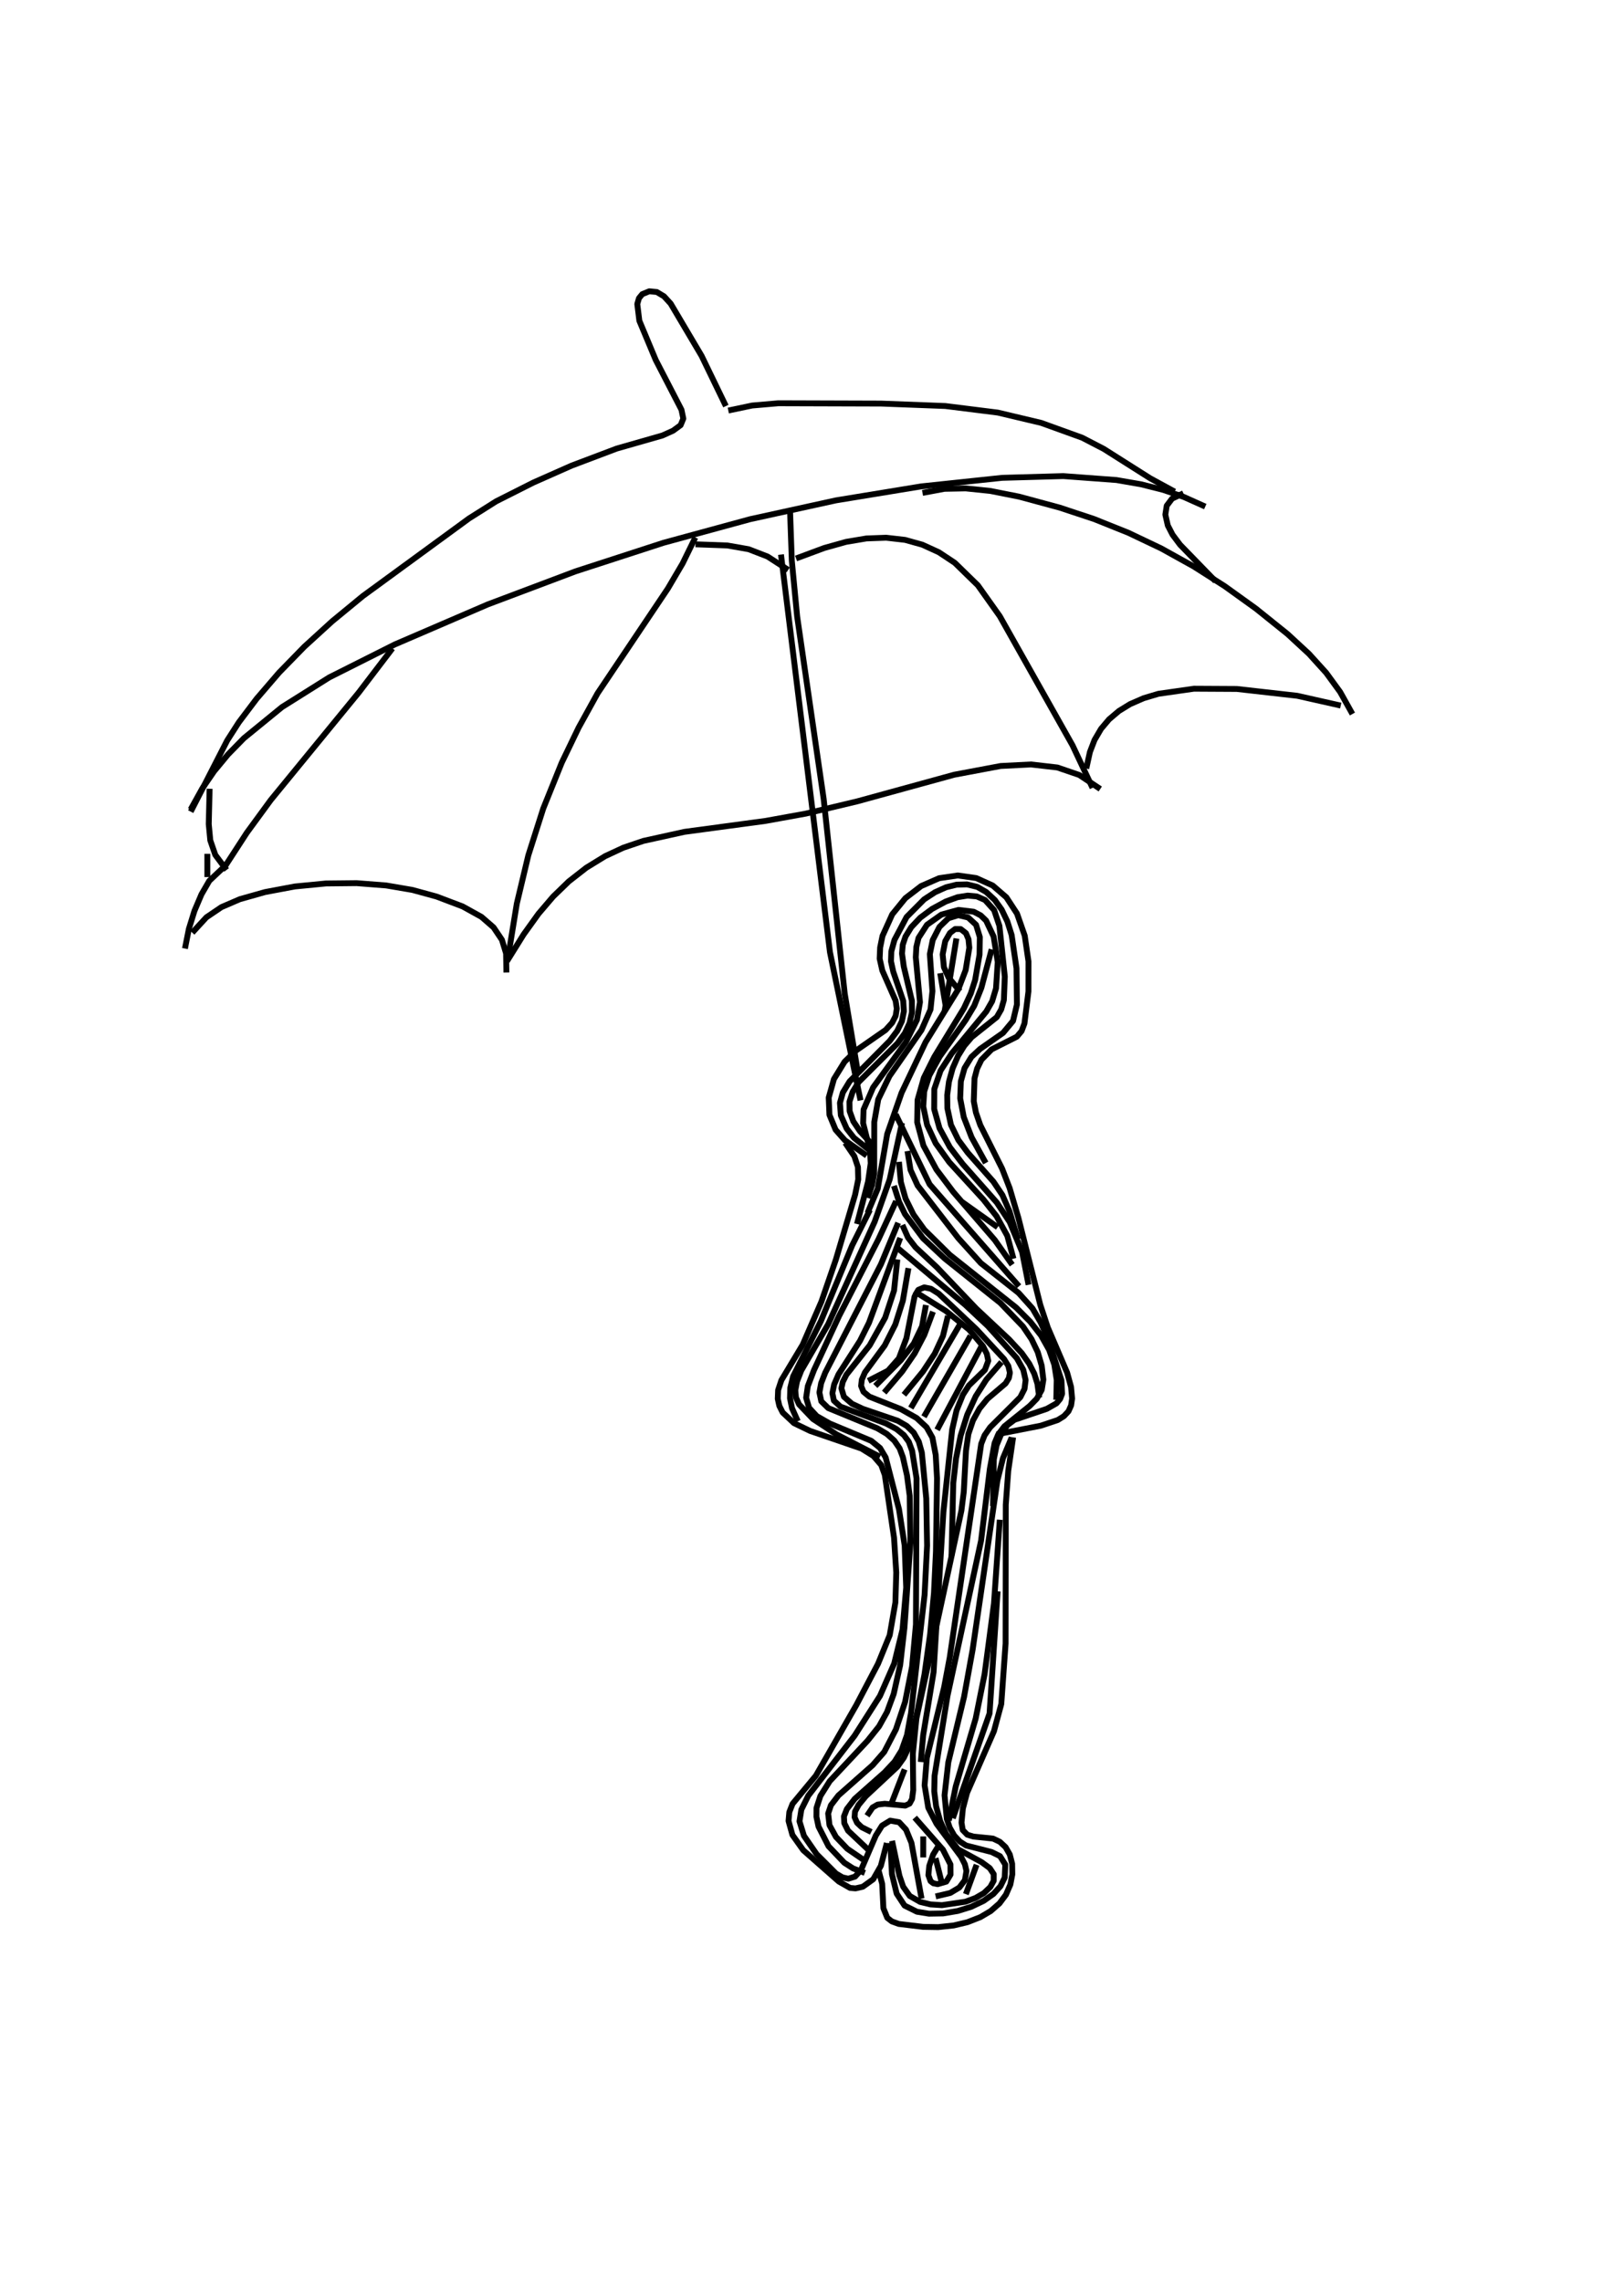<?xml version="1.0" encoding="UTF-8"?>
<svg xmlns="http://www.w3.org/2000/svg" xmlns:xlink="http://www.w3.org/1999/xlink" width="519pt" height="729pt" viewBox="0 0 519 729" version="1.1">
<g id="surface1">
<path style="fill:none;stroke-width:1.5;stroke-linecap:square;stroke-linejoin:round;stroke:rgb(0%,0%,0%);stroke-opacity:1;stroke-miterlimit:4;" d="M 99.881 166.319 L 91.719 177.012 L 69.219 204.494 L 63.103 212.853 L 57.688 221.194 L 53.513 225.131 L 51.509 228.594 L 49.719 232.806 L 48.291 237.409 L 47.431 241.719 " transform="matrix(1.25,0,0,1.25,0,0)"/>
<path style="fill:none;stroke-width:1.5;stroke-linecap:square;stroke-linejoin:round;stroke:rgb(0%,0%,0%);stroke-opacity:1;stroke-miterlimit:4;" d="M 53.569 202.356 L 53.369 210.641 L 53.766 214.806 L 55.047 218.516 L 57.475 221.759 " transform="matrix(1.25,0,0,1.25,0,0)"/>
<path style="fill:none;stroke-width:1.5;stroke-linecap:square;stroke-linejoin:round;stroke:rgb(0%,0%,0%);stroke-opacity:1;stroke-miterlimit:4;" d="M 53.009 218.988 L 53.009 223.422 " transform="matrix(1.25,0,0,1.25,0,0)"/>
<path style="fill:none;stroke-width:1.5;stroke-linecap:square;stroke-linejoin:round;stroke:rgb(0%,0%,0%);stroke-opacity:1;stroke-miterlimit:4;" d="M 231.012 313.791 L 232.15 316.334 L 234.069 318.809 L 239.541 323.925 L 249.603 334.481 L 257.991 342.347 L 261.247 345.878 L 263.134 348.556 L 264.422 351.106 L 265.231 353.678 L 265.609 356.478 " transform="matrix(1.25,0,0,1.25,0,0)"/>
<path style="fill:none;stroke-width:1.5;stroke-linecap:square;stroke-linejoin:round;stroke:rgb(0%,0%,0%);stroke-opacity:1;stroke-miterlimit:4;" d="M 234.359 465.141 L 241.081 472.781 L 242.991 476.538 L 243.012 479.147 L 241.944 480.938 L 239.722 481.584 L 238.641 481.372 L 237.912 480.822 L 237.359 479.284 L 237.572 476.931 L 238.575 474.016 L 239.941 471.794 " transform="matrix(1.25,0,0,1.25,0,0)"/>
<path style="fill:none;stroke-width:1.5;stroke-linecap:square;stroke-linejoin:round;stroke:rgb(0%,0%,0%);stroke-opacity:1;stroke-miterlimit:4;" d="M 236.034 470.131 L 236.034 474.012 " transform="matrix(1.25,0,0,1.25,0,0)"/>
<path style="fill:none;stroke-width:1.5;stroke-linecap:square;stroke-linejoin:round;stroke:rgb(0%,0%,0%);stroke-opacity:1;stroke-miterlimit:4;" d="M 229.338 313.238 L 225.231 323.144 L 210.991 350.841 L 209.941 353.525 L 209.497 355.909 L 209.975 358.169 L 211.753 359.903 L 224.331 365.084 L 226.741 366.516 L 228.641 368.219 L 230 370.203 L 230.828 372.425 L 231.891 377.122 L 232.575 382.328 L 232.772 394.212 L 231.231 416.097 L 230.134 425.619 L 228.488 432.972 L 226.784 437.584 L 224.741 441.25 L 221.812 444.922 L 212.125 455.269 L 209.744 459.05 L 208.75 462.109 L 208.734 464.366 L 209.266 466.872 L 211.831 471.894 L 215.859 476.119 L 218.125 477.575 L 220.409 478.447 " transform="matrix(1.25,0,0,1.25,0,0)"/>
<path style="fill:none;stroke-width:1.5;stroke-linecap:square;stroke-linejoin:round;stroke:rgb(0%,0%,0%);stroke-opacity:1;stroke-miterlimit:4;" d="M 277.884 195.703 L 278.653 192.209 L 279.837 189.128 L 281.5 186.291 L 283.544 183.866 L 286.072 181.722 L 288.928 179.969 L 292.409 178.453 L 296.169 177.331 L 305.244 176.034 L 316.206 176.094 L 331.641 177.838 L 342.053 180.181 " transform="matrix(1.25,0,0,1.25,0,0)"/>
<path style="fill:none;stroke-width:1.5;stroke-linecap:square;stroke-linejoin:round;stroke:rgb(0%,0%,0%);stroke-opacity:1;stroke-miterlimit:4;" d="M 310.247 148.025 L 301.697 139.228 L 299.781 136.669 L 298.566 134.309 L 297.938 131.537 L 298.294 129.256 L 299.65 127.459 L 301.878 126.403 " transform="matrix(1.25,0,0,1.25,0,0)"/>
<path style="fill:none;stroke-width:1.5;stroke-linecap:square;stroke-linejoin:round;stroke:rgb(0%,0%,0%);stroke-opacity:1;stroke-miterlimit:4;" d="M 247.753 342.066 L 236.591 361.469 " transform="matrix(1.25,0,0,1.25,0,0)"/>
<path style="fill:none;stroke-width:1.5;stroke-linecap:square;stroke-linejoin:round;stroke:rgb(0%,0%,0%);stroke-opacity:1;stroke-miterlimit:4;" d="M 244.403 240.609 L 241.613 257.797 " transform="matrix(1.25,0,0,1.25,0,0)"/>
<path style="fill:none;stroke-width:1.5;stroke-linecap:square;stroke-linejoin:round;stroke:rgb(0%,0%,0%);stroke-opacity:1;stroke-miterlimit:4;" d="M 255.006 407.484 L 252.991 437.975 L 243.847 464.031 " transform="matrix(1.25,0,0,1.25,0,0)"/>
<path style="fill:none;stroke-width:1.5;stroke-linecap:square;stroke-linejoin:round;stroke:rgb(0%,0%,0%);stroke-opacity:1;stroke-miterlimit:4;" d="M 244.963 339.294 L 233.244 359.25 " transform="matrix(1.25,0,0,1.25,0,0)"/>
<path style="fill:none;stroke-width:1.5;stroke-linecap:square;stroke-linejoin:round;stroke:rgb(0%,0%,0%);stroke-opacity:1;stroke-miterlimit:4;" d="M 222.641 292.169 L 219.881 289.169 L 218.159 286.613 L 217.219 283.994 L 217.181 281.578 L 217.997 279.069 L 219.534 276.566 L 229.45 266.694 L 231.369 264.047 L 232.547 261.466 L 233.153 258.756 L 233.141 255.809 L 231.062 247.034 L 230.613 243.725 L 230.803 241.478 L 231.503 239.391 L 232.988 236.975 L 235.284 234.556 L 238.316 232.309 L 241.8 230.425 L 244.812 229.325 L 247.387 228.912 L 249.722 229.122 L 251.838 230.041 L 254.166 232.625 L 255.516 236.65 L 256.894 249.622 L 256.653 255.616 L 255.978 258 L 254.847 259.972 L 248.412 265.106 L 246.516 267.328 L 244.944 269.875 L 243.553 273.075 L 242.622 276.453 L 242.169 279.887 L 242.209 283.244 L 243.125 287.512 L 245.022 291.391 L 247.444 294.65 L 253.972 302.022 L 256.281 305.459 L 258.081 309.578 L 260.028 316.009 " transform="matrix(1.25,0,0,1.25,0,0)"/>
<path style="fill:none;stroke-width:1.5;stroke-linecap:square;stroke-linejoin:round;stroke:rgb(0%,0%,0%);stroke-opacity:1;stroke-miterlimit:4;" d="M 230.453 287.734 L 227.469 301.438 L 223.631 312.25 L 211.731 338.472 L 204.856 350.297 L 203.759 353.106 L 203.334 355.347 L 203.494 357.181 L 204.294 358.962 L 207.856 362.691 L 213.816 366.603 L 224.316 372.003 " transform="matrix(1.25,0,0,1.25,0,0)"/>
<path style="fill:none;stroke-width:1.5;stroke-linecap:square;stroke-linejoin:round;stroke:rgb(0%,0%,0%);stroke-opacity:1;stroke-miterlimit:4;" d="M 244.963 252.806 L 242.541 249.897 L 241.328 247.231 L 241 243.944 L 241.666 240.562 L 242.875 238.463 L 244.194 237.456 L 245.616 237.469 L 246.953 238.519 L 247.609 240.062 L 247.822 242.234 L 246.881 247.963 L 245.022 252.822 L 236.634 266.391 L 230.503 279.316 L 226.831 289.844 L 224.409 303.822 L 222.084 309.356 " transform="matrix(1.25,0,0,1.25,0,0)"/>
<path style="fill:none;stroke-width:1.5;stroke-linecap:square;stroke-linejoin:round;stroke:rgb(0%,0%,0%);stroke-opacity:1;stroke-miterlimit:4;" d="M 240.497 249.481 L 241.613 256.131 " transform="matrix(1.25,0,0,1.25,0,0)"/>
<path style="fill:none;stroke-width:1.5;stroke-linecap:square;stroke-linejoin:round;stroke:rgb(0%,0%,0%);stroke-opacity:1;stroke-miterlimit:4;" d="M 229.338 285.516 L 237.669 302.703 L 260.028 328.206 " transform="matrix(1.25,0,0,1.25,0,0)"/>
<path style="fill:none;stroke-width:1.5;stroke-linecap:square;stroke-linejoin:round;stroke:rgb(0%,0%,0%);stroke-opacity:1;stroke-miterlimit:4;" d="M 49.103 206.238 L 51.719 201.531 L 54.747 197.122 L 58.294 192.834 L 62.35 188.688 L 72.103 180.728 L 84.175 173.144 L 100.95 164.716 L 124.697 154.491 L 147.15 146.034 L 169.637 138.734 L 191.8 132.7 L 213.722 127.894 L 235.512 124.322 L 256.228 122.131 L 271.853 121.688 L 285.453 122.697 L 291.734 123.787 L 297.403 125.219 L 302.65 127.019 L 307.459 129.175 " transform="matrix(1.25,0,0,1.25,0,0)"/>
<path style="fill:none;stroke-width:1.5;stroke-linecap:square;stroke-linejoin:round;stroke:rgb(0%,0%,0%);stroke-opacity:1;stroke-miterlimit:4;" d="M 258.353 368.122 L 256.425 372.7 L 255.006 378.381 L 248.666 421.659 L 246.481 433.706 L 242.45 450.428 L 241.491 458.866 L 242.066 464.925 L 242.812 467.141 L 243.959 469.156 L 245.384 470.681 L 246.997 471.706 L 253.5 473.363 L 255.669 474.431 L 257.016 476.584 L 256.875 479.894 L 255.781 482.116 L 253.994 484.078 L 251.481 485.859 L 248.325 487.366 L 244.866 488.441 L 241.106 489.069 L 237.491 489.131 L 234.434 488.634 L 231.266 487.062 L 229.25 484.019 L 228.041 479.028 L 227.662 471.794 " transform="matrix(1.25,0,0,1.25,0,0)"/>
<path style="fill:none;stroke-width:1.5;stroke-linecap:square;stroke-linejoin:round;stroke:rgb(0%,0%,0%);stroke-opacity:1;stroke-miterlimit:4;" d="M 229.897 317.116 L 222.175 338.084 L 219.878 342.697 L 214.378 351.288 L 213.269 353.841 L 212.809 356.106 L 213.194 357.988 L 214.863 359.525 L 226.534 363.841 L 229.2 365.266 L 231.091 366.8 L 232.35 368.522 L 233.197 370.819 L 234.328 377.872 L 234.172 415.188 L 233.188 425.959 L 231.406 435.006 L 229.056 442.028 L 226.072 447.781 L 223.113 451.163 L 214.363 458.906 L 212.441 461.409 L 211.731 463.525 L 212.072 466.512 L 213.719 469.509 L 216.634 472.544 L 220.409 475.122 " transform="matrix(1.25,0,0,1.25,0,0)"/>
<path style="fill:none;stroke-width:1.5;stroke-linecap:square;stroke-linejoin:round;stroke:rgb(0%,0%,0%);stroke-opacity:1;stroke-miterlimit:4;" d="M 242.172 337.075 L 241.084 341.459 L 238.988 345.978 L 235.969 350.559 L 231.569 355.925 " transform="matrix(1.25,0,0,1.25,0,0)"/>
<path style="fill:none;stroke-width:1.5;stroke-linecap:square;stroke-linejoin:round;stroke:rgb(0%,0%,0%);stroke-opacity:1;stroke-miterlimit:4;" d="M 49.663 237.838 L 52.763 234.466 L 56.619 231.859 L 61.322 229.831 L 67.778 228.009 L 75.391 226.581 L 83.338 225.812 L 91.184 225.731 L 98.747 226.322 L 105.438 227.466 L 111.6 229.153 L 118.278 231.684 L 123.097 234.356 L 126.191 237.044 L 128.325 240.216 L 129.387 243.688 L 129.456 247.816 " transform="matrix(1.25,0,0,1.25,0,0)"/>
<path style="fill:none;stroke-width:1.5;stroke-linecap:square;stroke-linejoin:round;stroke:rgb(0%,0%,0%);stroke-opacity:1;stroke-miterlimit:4;" d="M 253.331 243.381 L 250.903 252.481 L 249.075 257.072 L 246.887 260.722 L 240.244 270.066 L 237.597 274.884 L 236.294 278.962 L 236.041 282.812 L 237.028 287.522 L 239.213 292.216 L 242.703 297.059 L 251.447 306.631 L 254.791 310.881 L 257.538 315.891 L 258.913 320.997 " transform="matrix(1.25,0,0,1.25,0,0)"/>
<path style="fill:none;stroke-width:1.5;stroke-linecap:square;stroke-linejoin:round;stroke:rgb(0%,0%,0%);stroke-opacity:1;stroke-miterlimit:4;" d="M 219.294 312.128 L 221.934 302.047 L 222.613 297.347 L 222.416 293.978 L 220.672 287.087 L 220.781 283.622 L 223.213 277.972 L 231.6 266.381 L 234.438 260.666 L 235.203 256.144 L 234.134 244.684 L 234.278 242.047 L 234.834 239.731 L 236.994 236.381 L 240.697 233.766 L 245.047 232.569 L 248.944 233.034 L 250.725 233.972 L 252.109 235.297 L 254.034 239.391 L 255.088 245.891 L 254.65 252.619 L 253.656 255.922 L 252.153 258.553 L 243.341 269.231 L 240.475 273.628 L 238.863 278.387 L 238.834 283.478 L 240.2 288.363 L 242.841 293.219 L 246.116 297.503 L 254.847 307.366 L 258.144 312.359 L 261.319 320.009 L 262.819 327.65 " transform="matrix(1.25,0,0,1.25,0,0)"/>
<path style="fill:none;stroke-width:1.5;stroke-linecap:square;stroke-linejoin:round;stroke:rgb(0%,0%,0%);stroke-opacity:1;stroke-miterlimit:4;" d="M 239.381 475.675 L 240.497 480.109 " transform="matrix(1.25,0,0,1.25,0,0)"/>
<path style="fill:none;stroke-width:1.5;stroke-linecap:square;stroke-linejoin:round;stroke:rgb(0%,0%,0%);stroke-opacity:1;stroke-miterlimit:4;" d="M 231.012 452.944 L 228.222 460.153 " transform="matrix(1.25,0,0,1.25,0,0)"/>
<path style="fill:none;stroke-width:1.5;stroke-linecap:square;stroke-linejoin:round;stroke:rgb(0%,0%,0%);stroke-opacity:1;stroke-miterlimit:4;" d="M 199.762 142.481 L 212.194 243.381 L 219.853 280.525 " transform="matrix(1.25,0,0,1.25,0,0)"/>
<path style="fill:none;stroke-width:1.5;stroke-linecap:square;stroke-linejoin:round;stroke:rgb(0%,0%,0%);stroke-opacity:1;stroke-miterlimit:4;" d="M 222.084 293.831 L 218.325 290.825 L 216.456 288.45 L 214.975 285.091 L 214.744 281.9 L 215.484 279.253 L 217.216 276.406 L 227.472 266.053 L 229.397 263.488 L 230.584 261.022 L 231.094 258.484 L 230.922 255.831 L 228.378 248.384 L 227.794 245.731 L 227.878 243.184 L 228.681 240.253 L 231.784 234.387 L 236.272 229.875 L 239.062 228.05 L 241.866 226.787 L 244.562 226.119 L 247.25 226.053 L 249.856 226.691 L 252.122 227.981 L 254.331 230.025 L 256.094 232.5 L 257.538 235.506 L 258.641 238.988 L 259.887 247.512 L 259.991 256.766 L 259 260.938 L 256.45 264.003 L 250.578 268.109 L 248.347 270.172 L 246.609 273 L 245.659 276.369 L 245.488 280.756 L 246.394 285.509 L 248.403 290.697 L 251.659 296.603 " transform="matrix(1.25,0,0,1.25,0,0)"/>
<path style="fill:none;stroke-width:1.5;stroke-linecap:square;stroke-linejoin:round;stroke:rgb(0%,0%,0%);stroke-opacity:1;stroke-miterlimit:4;" d="M 255.562 389.188 L 254.125 409.828 L 251.722 427.938 L 249.444 439.262 L 244.35 456.603 L 242.731 464.587 " transform="matrix(1.25,0,0,1.25,0,0)"/>
<path style="fill:none;stroke-width:1.5;stroke-linecap:square;stroke-linejoin:round;stroke:rgb(0%,0%,0%);stroke-opacity:1;stroke-miterlimit:4;" d="M 232.128 294.941 L 232.791 299.041 L 234.606 303.025 L 245.003 316.481 L 250.772 322.859 L 260.419 330.472 L 263.972 334.425 L 266.053 337.997 L 267.962 342.241 L 271.375 352.822 L 271.541 356.269 L 271.034 357.578 L 270.103 358.694 L 267.637 360.094 L 259.378 362.891 L 257.572 364.25 L 256.053 366.344 L 254.797 369.397 L 254.091 372.975 L 253.891 384.2 " transform="matrix(1.25,0,0,1.25,0,0)"/>
<path style="fill:none;stroke-width:1.5;stroke-linecap:square;stroke-linejoin:round;stroke:rgb(0%,0%,0%);stroke-opacity:1;stroke-miterlimit:4;" d="M 228.781 307.691 L 224.619 316.706 L 214.509 336.391 L 208.1 350.212 L 206.531 354.3 L 206.1 357.25 L 206.85 359.828 L 208.8 361.941 L 212.125 363.837 L 222.744 368.272 L 224.991 370.1 L 226.428 372.519 L 229.834 385.725 L 231.291 395.034 L 231.684 405.803 L 230.747 416.503 L 228.619 425.188 L 224.988 433.456 L 218.484 443.647 L 206.644 458.975 L 204.875 462.534 L 204.403 465.525 L 205.541 469.231 L 208.784 473.919 L 213.738 478.872 L 215.403 479.853 L 216.884 480.188 L 218.606 479.656 L 220.128 477.975 L 223.909 469.178 L 225.5 466.628 L 227.594 465.35 L 229.878 465.759 L 231.637 467.65 L 233.025 471.025 L 235.475 484.547 " transform="matrix(1.25,0,0,1.25,0,0)"/>
<path style="fill:none;stroke-width:1.5;stroke-linecap:square;stroke-linejoin:round;stroke:rgb(0%,0%,0%);stroke-opacity:1;stroke-miterlimit:4;" d="M 236.591 334.303 L 235.744 338.981 L 233.622 343.403 L 230.331 347.644 L 224.316 353.706 " transform="matrix(1.25,0,0,1.25,0,0)"/>
<path style="fill:none;stroke-width:1.5;stroke-linecap:square;stroke-linejoin:round;stroke:rgb(0%,0%,0%);stroke-opacity:1;stroke-miterlimit:4;" d="M 250.541 344.837 L 239.941 364.794 " transform="matrix(1.25,0,0,1.25,0,0)"/>
<path style="fill:none;stroke-width:1.5;stroke-linecap:square;stroke-linejoin:round;stroke:rgb(0%,0%,0%);stroke-opacity:1;stroke-miterlimit:4;" d="M 49.103 206.791 L 58.094 189.25 L 61.066 184.616 L 65.622 178.584 L 71.369 171.897 L 77.803 165.3 L 84.931 158.797 L 92.741 152.372 L 119.922 132.509 L 126.859 128.134 L 136.363 123.341 L 146.15 119.009 L 157.684 114.65 L 169.366 111.309 L 172.088 110.078 L 174.012 108.669 L 174.7 106.997 L 174.228 104.731 L 167.653 92.022 L 163.459 81.987 L 162.931 77.706 L 163.359 76.222 L 164.2 75.191 L 165.991 74.453 L 167.919 74.634 L 169.766 75.744 L 171.459 77.594 L 179.369 90.956 L 185.256 103.119 " transform="matrix(1.25,0,0,1.25,0,0)"/>
<path style="fill:none;stroke-width:1.5;stroke-linecap:square;stroke-linejoin:round;stroke:rgb(0%,0%,0%);stroke-opacity:1;stroke-miterlimit:4;" d="M 178.559 139.153 L 185.95 139.422 L 191.409 140.381 L 196.244 142.253 L 200.881 145.253 " transform="matrix(1.25,0,0,1.25,0,0)"/>
<path style="fill:none;stroke-width:1.5;stroke-linecap:square;stroke-linejoin:round;stroke:rgb(0%,0%,0%);stroke-opacity:1;stroke-miterlimit:4;" d="M 249.425 477.337 L 247.194 483.438 " transform="matrix(1.25,0,0,1.25,0,0)"/>
<path style="fill:none;stroke-width:1.5;stroke-linecap:square;stroke-linejoin:round;stroke:rgb(0%,0%,0%);stroke-opacity:1;stroke-miterlimit:4;" d="M 229.897 297.712 L 230.322 302.156 L 231.519 306.353 L 233.544 310.447 L 236.316 314.303 L 242.8 320.706 L 259.772 334.197 L 263.387 337.812 L 266.153 341.334 L 268.234 345.034 L 269.55 348.781 L 270.169 352.719 L 270.072 357.034 " transform="matrix(1.25,0,0,1.25,0,0)"/>
<path style="fill:none;stroke-width:1.5;stroke-linecap:square;stroke-linejoin:round;stroke:rgb(0%,0%,0%);stroke-opacity:1;stroke-miterlimit:4;" d="M 236.591 125.85 L 241.456 124.941 L 246.903 124.834 L 253.216 125.487 L 260.581 126.95 L 270.922 129.75 L 279.65 132.641 L 288.444 136.162 L 296.919 140.197 L 305.122 144.747 L 313.103 149.819 L 321.087 155.556 L 329.184 162.059 L 334.656 167.116 L 339.044 171.956 L 342.628 176.872 L 345.403 181.844 " transform="matrix(1.25,0,0,1.25,0,0)"/>
<path style="fill:none;stroke-width:1.5;stroke-linecap:square;stroke-linejoin:round;stroke:rgb(0%,0%,0%);stroke-opacity:1;stroke-miterlimit:4;" d="M 177.444 138.047 L 174.509 144.037 L 170.741 150.441 L 152.775 177.216 L 147.925 186 L 143.616 194.941 L 138.894 206.644 L 135.075 218.619 L 132.134 230.95 L 130.012 243.938 " transform="matrix(1.25,0,0,1.25,0,0)"/>
<path style="fill:none;stroke-width:1.5;stroke-linecap:square;stroke-linejoin:round;stroke:rgb(0%,0%,0%);stroke-opacity:1;stroke-miterlimit:4;" d="M 222.641 352.597 L 227.037 350.344 L 229.816 347.188 L 231.75 342.006 L 233.816 331.416 L 234.8 329.675 L 236.291 329.047 L 238.016 329.413 L 240.006 330.666 L 249.634 339.753 L 256.7 347.378 L 257.797 349.141 L 258.197 350.875 L 257.928 352.241 L 257.097 353.597 L 252.45 357.55 L 250.447 359.994 L 248.753 363.059 L 247.581 366.541 L 246.969 370.803 L 246.403 381.294 L 245.803 386.081 L 234.297 439.228 L 233.381 448.241 L 233.484 457.553 L 233.184 459.825 L 232.55 460.994 L 231.425 461.516 L 226.203 461.034 L 224.394 461.241 L 223.091 461.988 L 222.084 463.478 " transform="matrix(1.25,0,0,1.25,0,0)"/>
<path style="fill:none;stroke-width:1.5;stroke-linecap:square;stroke-linejoin:round;stroke:rgb(0%,0%,0%);stroke-opacity:1;stroke-miterlimit:4;" d="M 186.931 104.781 L 192.303 103.65 L 199.003 103.072 L 225.269 103.153 L 241.672 103.775 L 255.1 105.456 L 266.169 108.084 L 276.678 111.881 L 282.181 114.731 L 294.062 122.253 L 299.647 125.294 " transform="matrix(1.25,0,0,1.25,0,0)"/>
<path style="fill:none;stroke-width:1.5;stroke-linecap:square;stroke-linejoin:round;stroke:rgb(0%,0%,0%);stroke-opacity:1;stroke-miterlimit:4;" d="M 216.503 292.722 L 218.431 295.553 L 219.344 298.312 L 219.419 301.453 L 218.634 305.328 L 213.694 321.975 L 210.009 332.681 L 205.206 343.728 L 199.778 352.775 L 198.938 355.309 L 198.847 357.531 L 199.253 359.347 L 200.1 361.031 L 202.984 363.744 L 207.128 365.747 L 220.256 370.25 L 223.312 372.156 L 225.3 374.459 L 226.216 376.991 L 228.572 393.022 L 229.144 401.934 L 228.922 409.575 L 227.466 417.95 L 224.494 425.228 L 218.934 435.809 L 208.594 453.853 L 202.625 461.062 L 201.8 463.166 L 201.603 465.431 L 202.597 469.012 L 205.372 472.916 L 214.453 480.913 L 217.328 482.544 L 218.734 482.669 L 220.603 482.238 L 223.253 480.331 L 225.206 476.909 L 226.547 471.794 " transform="matrix(1.25,0,0,1.25,0,0)"/>
<path style="fill:none;stroke-width:1.5;stroke-linecap:square;stroke-linejoin:round;stroke:rgb(0%,0%,0%);stroke-opacity:1;stroke-miterlimit:4;" d="M 258.913 368.122 L 257.781 375.897 L 257.141 384.594 L 257.097 420.081 L 255.991 435.541 L 254.116 442.497 L 247.231 458.259 L 246.178 462.238 L 245.825 465.844 L 246.137 467.75 L 247.297 468.944 L 248.856 469.419 L 253.891 469.938 L 255.622 470.762 L 257.084 472.116 L 258.166 474.003 L 258.769 476.369 L 258.809 479.087 L 258.316 481.675 L 257.181 484.284 L 255.525 486.503 L 253.284 488.459 L 250.65 490.016 L 247.35 491.306 L 243.838 492.141 L 239.866 492.566 L 236.019 492.503 L 229.784 491.753 L 228.012 491.106 L 226.853 490.203 L 225.856 487.741 L 225.541 481.497 L 224.875 479.003 " transform="matrix(1.25,0,0,1.25,0,0)"/>
<path style="fill:none;stroke-width:1.5;stroke-linecap:square;stroke-linejoin:round;stroke:rgb(0%,0%,0%);stroke-opacity:1;stroke-miterlimit:4;" d="M 228.781 303.812 L 229.863 307.206 L 231.381 310.341 L 235.988 316.497 L 241.5 321.653 L 255.747 333.022 L 261.547 339.059 L 263.719 342.272 L 265.316 345.603 L 266.325 349.056 L 266.753 352.637 L 266.334 355.241 L 265.091 357.481 L 263.266 359.347 L 256.778 364.578 L 255.2 366.663 L 254.281 368.856 L 253.069 375.441 L 250.828 393.784 L 242.238 433.453 L 238.938 453.9 L 238.853 457.853 L 239.334 461.709 L 240.381 465.481 L 241.9 468.791 L 244.903 472.644 L 250.966 475.962 L 253.047 477.488 L 254.066 479.038 L 254.059 480.712 L 253.188 482.312 L 251.559 483.866 L 249.4 485.125 L 246.863 486.069 L 240.828 486.953 L 237.884 486.762 L 235.241 486.122 L 232.591 484.597 L 230.906 482.228 L 229.944 479.413 L 228.222 471.241 " transform="matrix(1.25,0,0,1.25,0,0)"/>
<path style="fill:none;stroke-width:1.5;stroke-linecap:square;stroke-linejoin:round;stroke:rgb(0%,0%,0%);stroke-opacity:1;stroke-miterlimit:4;" d="M 220.969 294.941 L 216.016 291.456 L 213.631 288.759 L 212.059 284.962 L 211.875 280.55 L 213.206 275.812 L 215.934 271.387 L 218.884 268.503 L 226.428 263.259 L 228.091 261.416 L 228.991 259.641 L 229.278 257.803 L 228.972 255.766 L 225.575 248.062 L 224.9 245.044 L 225.019 242.194 L 225.622 239.228 L 228.109 233.709 L 231.463 229.584 L 235.497 226.481 L 240.1 224.466 L 244.872 223.766 L 249.591 224.434 L 253.803 226.338 L 257.291 229.35 L 260.016 233.519 L 261.988 239.166 L 262.947 245.734 L 262.938 253.406 L 261.916 261.6 L 261.184 263.541 L 259.975 264.975 L 253.528 268.222 L 250.922 270.863 L 249.812 273.131 L 249.15 275.622 L 248.959 281.494 L 249.509 284.356 L 250.622 287.569 L 256.2 298.697 L 258.131 303.684 L 260.369 311.3 L 265.962 333.506 L 267.875 339.284 L 272.828 350.85 L 273.831 354.5 L 274.1 357.462 L 273.847 359.212 L 273.175 360.719 L 272.009 361.972 L 270.409 362.966 L 266.106 364.4 L 255.562 366.459 " transform="matrix(1.25,0,0,1.25,0,0)"/>
<path style="fill:none;stroke-width:1.5;stroke-linecap:square;stroke-linejoin:round;stroke:rgb(0%,0%,0%);stroke-opacity:1;stroke-miterlimit:4;" d="M 222.084 305.475 L 222.975 302.844 L 223.503 299.756 L 223.519 286.781 L 224.534 281.006 L 227.403 275.059 L 235.597 263.275 L 237.903 258.022 L 238.387 253.331 L 237.731 243.878 L 238.463 240.272 L 240.188 236.916 L 242.475 234.7 L 245 233.916 L 247.528 234.516 L 249.544 236.375 L 250.506 239.506 L 250.434 244.009 L 249.306 250.494 L 248.206 253.9 L 246.444 257.7 L 238.856 270.15 L 236.197 275.481 L 234.588 281.159 L 234.494 286.866 L 236.084 292.803 L 239.416 298.944 L 243.691 304.619 L 254.334 316.95 L 258.353 322.659 " transform="matrix(1.25,0,0,1.25,0,0)"/>
<path style="fill:none;stroke-width:1.5;stroke-linecap:square;stroke-linejoin:round;stroke:rgb(0%,0%,0%);stroke-opacity:1;stroke-miterlimit:4;" d="M 222.084 309.909 L 217.869 318.316 L 209.856 337.706 L 202.775 351.794 L 202.05 354.744 L 201.975 357.391 L 202.488 359.931 L 203.669 362.578 " transform="matrix(1.25,0,0,1.25,0,0)"/>
<path style="fill:none;stroke-width:1.5;stroke-linecap:square;stroke-linejoin:round;stroke:rgb(0%,0%,0%);stroke-opacity:1;stroke-miterlimit:4;" d="M 204.228 142.481 L 210.734 140.066 L 216.309 138.503 L 221.525 137.625 L 226.562 137.441 L 231.403 137.994 L 235.819 139.228 L 240.028 141.153 L 244.094 143.847 L 249.994 149.597 L 255.6 157.484 L 274.209 190.512 L 279 200.694 " transform="matrix(1.25,0,0,1.25,0,0)"/>
<path style="fill:none;stroke-width:1.5;stroke-linecap:square;stroke-linejoin:round;stroke:rgb(0%,0%,0%);stroke-opacity:1;stroke-miterlimit:4;" d="M 232.128 324.878 L 230.822 332.472 L 228.909 338.522 L 226.209 343.869 L 221.134 350.788 L 220.334 352.637 L 220.153 354.238 L 220.762 355.738 L 222.256 356.975 L 230.341 360.184 L 234.366 362.45 L 236.897 364.809 L 238.384 367.45 L 239.231 371.903 L 239.566 377.837 L 239.291 396.575 L 238.784 407.137 L 237.806 417.659 L 236.369 427.909 L 234.425 438.087 L 232.259 446.75 L 231.072 449.272 L 229.453 451.541 L 221.347 459.113 L 219.512 461.334 L 218.591 463.044 L 218.494 464.488 L 219.119 465.897 L 220.319 467.034 L 222.084 467.913 " transform="matrix(1.25,0,0,1.25,0,0)"/>
<path style="fill:none;stroke-width:1.5;stroke-linecap:square;stroke-linejoin:round;stroke:rgb(0%,0%,0%);stroke-opacity:1;stroke-miterlimit:4;" d="M 229.897 319.334 L 246.853 333.581 L 252.528 338.909 L 259.978 347.163 L 261.616 350.122 L 262.216 352.747 L 261.931 355.003 L 260.859 357.122 L 253.156 364.803 L 251.722 366.866 L 250.859 369.05 L 242.816 423.644 L 241.381 431.259 L 236.963 449.294 L 236.391 456.331 L 237.331 462.066 L 239.444 466.159 L 245.697 474.556 L 246.688 476.497 L 247.088 478.228 L 246.684 480.572 L 245.272 482.438 L 242.956 483.831 L 239.941 484.547 " transform="matrix(1.25,0,0,1.25,0,0)"/>
<path style="fill:none;stroke-width:1.5;stroke-linecap:square;stroke-linejoin:round;stroke:rgb(0%,0%,0%);stroke-opacity:1;stroke-miterlimit:4;" d="M 130.012 245.044 L 133.887 238.822 L 137.681 233.544 L 141.431 229.153 L 145.431 225.278 L 149.9 221.791 L 154.716 218.831 L 159.347 216.678 L 164.484 214.934 L 174.988 212.619 L 195.731 209.822 L 206.025 207.956 L 219.209 204.812 L 243.95 198.019 L 255.828 195.787 L 263.581 195.394 L 270.328 196.169 L 275.931 198.081 L 280.675 201.247 " transform="matrix(1.25,0,0,1.25,0,0)"/>
<path style="fill:none;stroke-width:1.5;stroke-linecap:square;stroke-linejoin:round;stroke:rgb(0%,0%,0%);stroke-opacity:1;stroke-miterlimit:4;" d="M 238.266 335.966 L 236.312 341.197 L 233.831 345.938 L 230.659 350.544 L 226.547 355.372 " transform="matrix(1.25,0,0,1.25,0,0)"/>
<path style="fill:none;stroke-width:1.5;stroke-linecap:square;stroke-linejoin:round;stroke:rgb(0%,0%,0%);stroke-opacity:1;stroke-miterlimit:4;" d="M 246.637 307.691 L 254.447 313.238 " transform="matrix(1.25,0,0,1.25,0,0)"/>
<path style="fill:none;stroke-width:1.5;stroke-linecap:square;stroke-linejoin:round;stroke:rgb(0%,0%,0%);stroke-opacity:1;stroke-miterlimit:4;" d="M 229.338 322.659 L 228.572 329.881 L 226.303 336.797 L 222.353 343.863 L 216.384 351.384 L 215.459 353.238 L 215.113 354.847 L 215.756 357.003 L 217.809 358.797 L 220.594 360.097 L 229.537 363.147 L 231.822 364.466 L 233.603 366.181 L 234.897 368.475 L 235.678 371.275 L 236.812 382.991 L 237.025 395.034 L 236.384 407.666 L 232.916 437.828 L 231.894 443.459 L 230.5 447.4 L 228.716 450.269 L 226.166 453.006 L 218.522 459.781 L 216.509 462.391 L 215.766 464.281 L 215.859 466.012 L 216.803 467.9 L 221.525 472.35 " transform="matrix(1.25,0,0,1.25,0,0)"/>
<path style="fill:none;stroke-width:1.5;stroke-linecap:square;stroke-linejoin:round;stroke:rgb(0%,0%,0%);stroke-opacity:1;stroke-miterlimit:4;" d="M 255.562 348.719 L 252.166 352.641 L 249.459 356.884 L 247.294 361.594 L 245.6 366.95 L 244.434 372.734 L 243.713 379.109 L 243.287 396.95 " transform="matrix(1.25,0,0,1.25,0,0)"/>
<path style="fill:none;stroke-width:1.5;stroke-linecap:square;stroke-linejoin:round;stroke:rgb(0%,0%,0%);stroke-opacity:1;stroke-miterlimit:4;" d="M 234.359 330.422 L 241.841 335.084 L 247.759 339.856 L 251.334 344.1 L 252.306 346.075 L 252.666 347.819 L 251.8 350.147 L 247.722 354.119 L 246.178 356.509 L 244.556 360.512 L 243.441 365.375 L 241.203 386.356 L 238.684 427.419 L 236.016 443.55 L 235.475 449.619 " transform="matrix(1.25,0,0,1.25,0,0)"/>
<path style="fill:none;stroke-width:1.5;stroke-linecap:square;stroke-linejoin:round;stroke:rgb(0%,0%,0%);stroke-opacity:1;stroke-miterlimit:4;" d="M 201.997 130.838 L 202.438 143.322 L 203.806 157.588 L 210.578 204.166 L 215.969 253.975 L 219.294 273.875 " transform="matrix(1.25,0,0,1.25,0,0)"/>
</g>
</svg>
